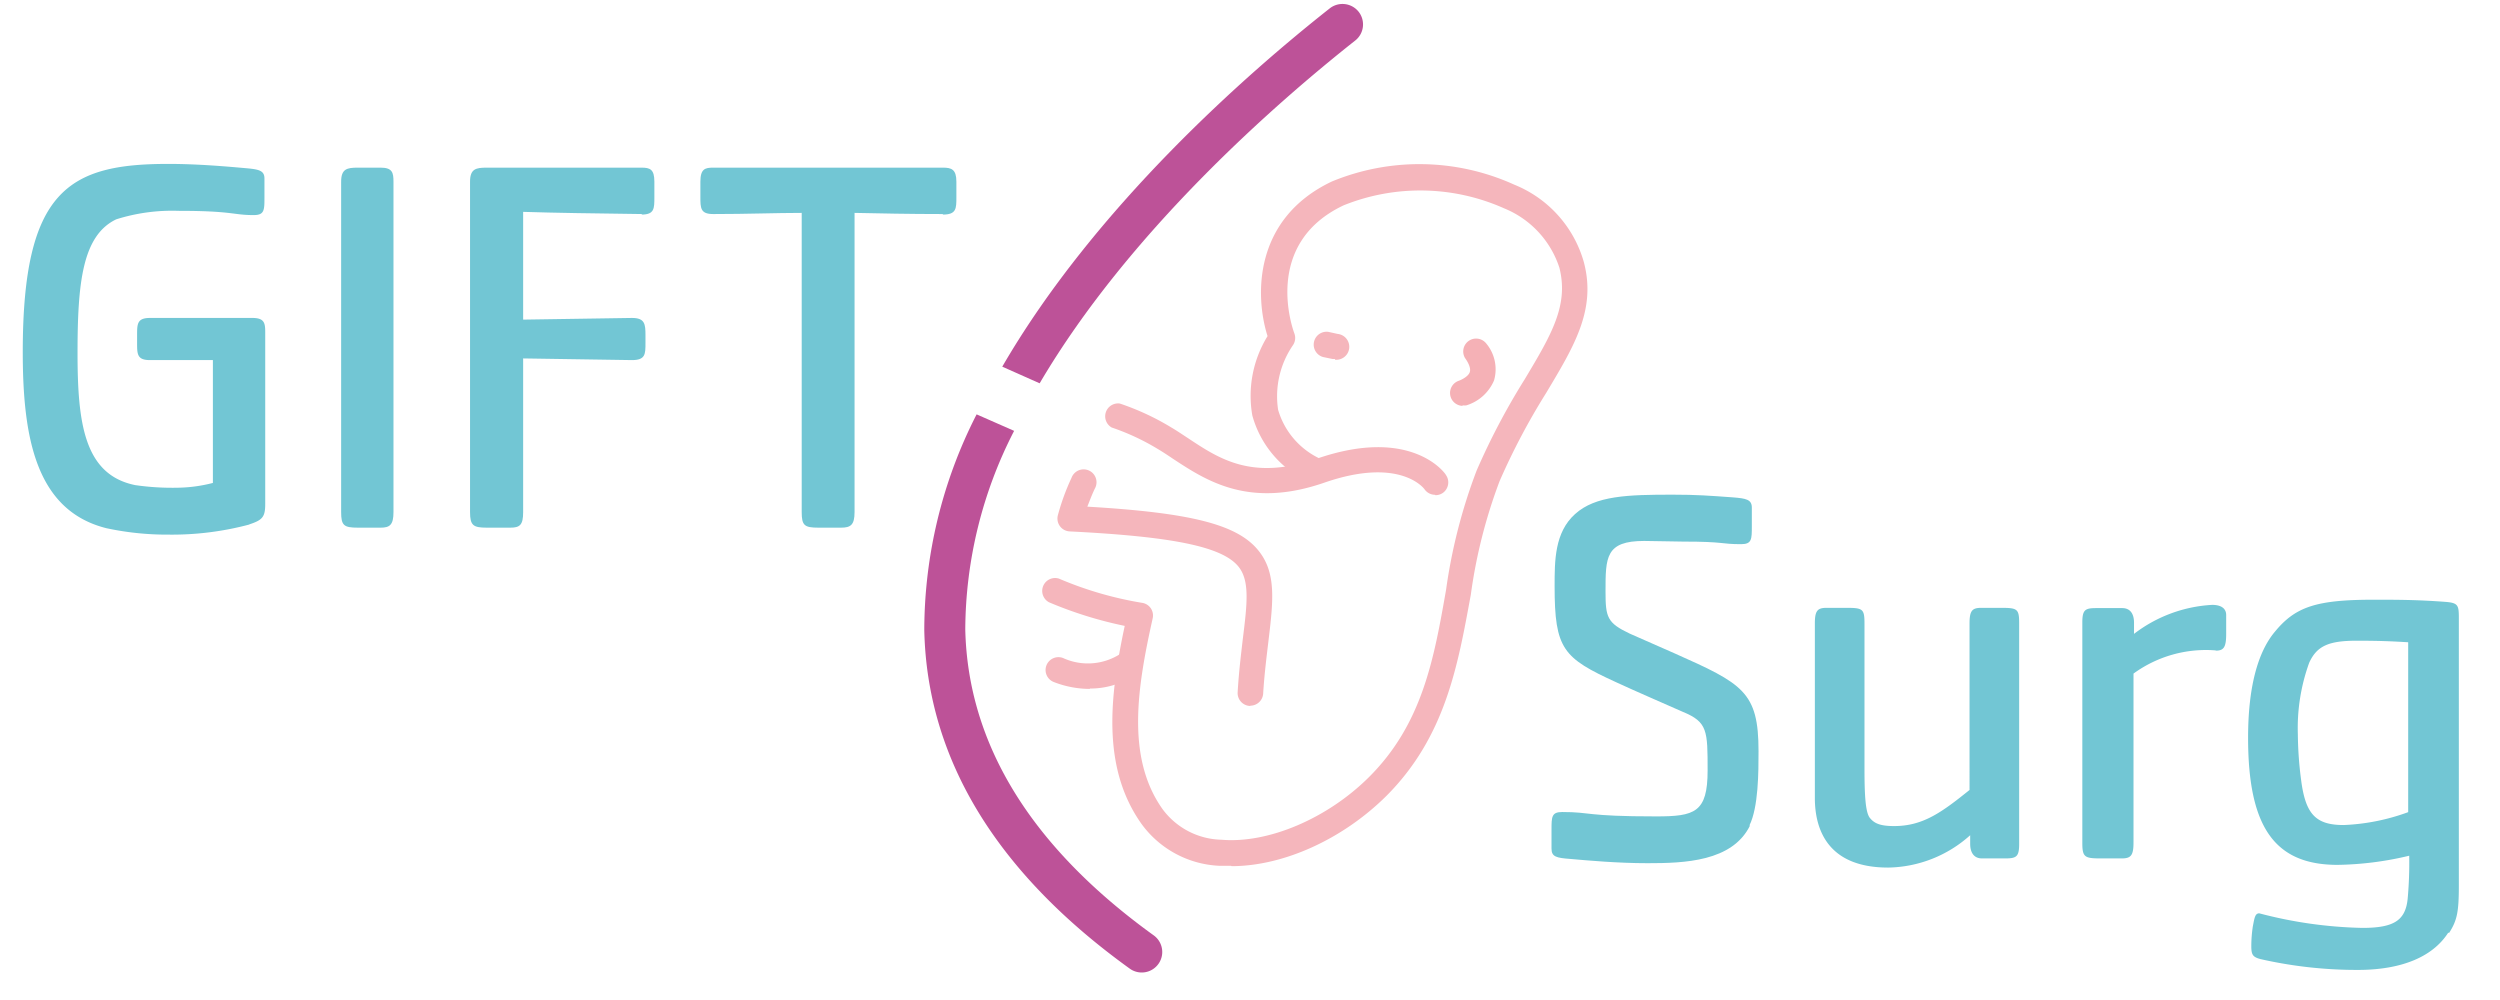 <?xml version="1.0" encoding="UTF-8" standalone="no"?>
<svg
   viewBox="0 0 500 200"
   version="1.1"
   id="svg40"
   sodipodi:docname="drawing-v00.svg"
   width="500"
   height="200"
   inkscape:version="1.1 (1:1.1+202105261517+ce6663b3b7)"
   xmlns:inkscape="http://www.inkscape.org/namespaces/inkscape"
   xmlns:sodipodi="http://sodipodi.sourceforge.net/DTD/sodipodi-0.dtd"
   xmlns="http://www.w3.org/2000/svg"
   xmlns:svg="http://www.w3.org/2000/svg">
  <sodipodi:namedview
     id="namedview42"
     pagecolor="#ffffff"
     bordercolor="#666666"
     borderopacity="1.0"
     inkscape:pageshadow="2"
     inkscape:pageopacity="0.0"
     inkscape:pagecheckerboard="0"
     showgrid="false"
     inkscape:document-units="mm"
     height="200px"
     inkscape:zoom="1.2689069"
     inkscape:cx="476.3943"
     inkscape:cy="149.34114"
     inkscape:window-width="1920"
     inkscape:window-height="1016"
     inkscape:window-x="0"
     inkscape:window-y="27"
     inkscape:window-maximized="1"
     inkscape:current-layer="svg40" />
  <defs
     id="defs4">
    <style
       id="style2">.cls-1{fill:#f5b6bc;}.cls-2{fill:#f5b1b6;}.cls-3{fill:#bd5298;}.cls-4{fill:#72c6d4;}</style>
  </defs>
  <g
     id="Layer_2"
     data-name="Layer 2"
     transform="matrix(2.578,0,0,2.578,4.552,0.789)">
    <g
       id="Layer_1-2"
       data-name="Layer 1">
      <path
         class="cls-1"
         d="m 101.8,27.54 a 0.76,0.76 0 0 1 -0.21,0 l -0.72,-0.15 a 1,1 0 0 1 0.42,-1.95 l 0.72,0.16 a 1.005,1.005 0 0 1 -0.21,2"
         id="path6" />
      <path
         class="cls-1"
         d="m 109.56,38.08 a 1,1 0 0 1 -0.82,-0.44 c -0.07,-0.09 -1.94,-2.52 -7.77,-0.5 -5.83,2.02 -9.13,-0.14 -11.73,-1.85 -0.4,-0.27 -0.79,-0.53 -1.18,-0.76 a 18,18 0 0 0 -3.58,-1.67 1,1 0 0 1 0.63,-1.86 19.81,19.81 0 0 1 4,1.86 c 0.41,0.24 0.82,0.52 1.25,0.8 2.47,1.64 5,3.34 10,1.63 7.36,-2.56 10,1.11 10.06,1.27 a 1,1 0 0 1 -0.26,1.38 1,1 0 0 1 -0.56,0.17"
         id="path8" />
      <path
         class="cls-1"
         d="m 93.74,66.86 c -0.32,0 -0.64,0 -0.95,0 a 7.9,7.9 0 0 1 -6,-3.25 c -3.12,-4.4 -2.45,-9.95 -1.3,-15.36 a 31.06,31.06 0 0 1 -5.87,-1.83 1,1 0 0 1 0.76,-1.84 27.88,27.88 0 0 0 6.45,1.88 1,1 0 0 1 0.68,0.42 1,1 0 0 1 0.15,0.78 c -1.18,5.29 -2.09,10.78 0.76,14.8 A 5.84,5.84 0 0 0 93,64.84 c 3.6,0.31 8.19,-1.63 11.42,-4.84 4.17,-4.14 5.06,-9.2 6,-14.55 a 42.34,42.34 0 0 1 2.37,-9.25 53.61,53.61 0 0 1 3.73,-7.08 c 2.07,-3.46 3.43,-5.74 2.69,-8.66 a 7.46,7.46 0 0 0 -4.28,-4.6 15.94,15.94 0 0 0 -12.45,-0.24 c -6.36,3 -3.94,9.65 -3.83,9.94 a 1,1 0 0 1 -0.12,0.93 7,7 0 0 0 -1.14,5 6.07,6.07 0 0 0 3.34,3.83 1.003,1.003 0 1 1 -1,1.74 8,8 0 0 1 -4.34,-5.13 8.83,8.83 0 0 1 1.18,-6.16 c -1,-3.16 -1.07,-9.13 5,-12 a 17.8,17.8 0 0 1 14.14,0.25 9.17,9.17 0 0 1 5.39,5.98 c 1,3.72 -0.76,6.57 -2.91,10.17 a 52.46,52.46 0 0 0 -3.61,6.83 40.1,40.1 0 0 0 -2.24,8.83 c -1,5.42 -1.94,11 -6.56,15.62 -3.4,3.37 -8,5.44 -12,5.44"
         id="path10" />
      <path
         class="cls-1"
         d="m 82.8,53.14 a 7.75,7.75 0 0 1 -2.8,-0.53 1,1 0 0 1 -0.59,-1.28 1,1 0 0 1 1.29,-0.59 4.63,4.63 0 0 0 4.42,-0.3 1,1 0 1 1 1.08,1.67 6.19,6.19 0 0 1 -3.44,1"
         id="path12" />
      <path
         class="cls-2"
         d="m 111.68,31.18 a 1,1 0 0 1 -0.29,-1.94 c 0.23,-0.08 0.76,-0.34 0.87,-0.68 0.11,-0.34 -0.18,-0.83 -0.37,-1.09 a 1,1 0 0 1 1.62,-1.16 3.12,3.12 0 0 1 0.63,2.9 3.42,3.42 0 0 1 -2.14,1.93 0.9,0.9 0 0 1 -0.28,0"
         id="path14" />
      <path
         class="cls-1"
         d="m 95.24,54.46 h -0.06 a 1,1 0 0 1 -0.93,-1.05 c 0.09,-1.55 0.26,-2.93 0.4,-4.14 0.34,-2.75 0.56,-4.56 -0.37,-5.66 C 93,42.1 89.22,41.32 81.21,40.92 a 1,1 0 0 1 -0.75,-0.41 1,1 0 0 1 -0.16,-0.83 17.58,17.58 0 0 1 1.06,-2.91 1,1 0 1 1 1.8,0.85 c -0.23,0.49 -0.42,1 -0.57,1.38 8,0.47 11.56,1.37 13.21,3.33 1.49,1.76 1.21,4 0.83,7.18 -0.14,1.18 -0.31,2.52 -0.4,4 a 1,1 0 0 1 -1,0.93"
         id="path16" />
      <path
         class="cls-3"
         d="m 69.94,48.6 c 0.22,9.95 5.58,18.78 15.94,26.24 a 1.59,1.59 0 0 0 1.86,-2.58 C 78.24,65.41 73.32,57.43 73.12,48.53 A 33.92,33.92 0 0 1 76.91,33.12 L 74,31.84 A 36.81,36.81 0 0 0 69.94,48.6"
         id="path18" />
      <path
         class="cls-3"
         d="M 103.64,0.61 A 1.6,1.6 0 0 0 101.4,0.34 c -6.34,5 -18.2,15.37 -25.41,27.8 l 2.9,1.29 C 85.82,17.64 97.26,7.67 103.37,2.84 a 1.59,1.59 0 0 0 0.27,-2.23"
         id="path20" />
      <path
         class="cls-4"
         d="m 17.6,40.38 a 23.33,23.33 0 0 1 -6.31,0.79 22.4,22.4 0 0 1 -4.81,-0.5 C 1,39.29 0,33.6 0,27 0,14.42 3.59,12.41 11.29,12.41 c 2.34,0 4.64,0.21 6,0.33 1,0.09 1.46,0.17 1.46,0.8 V 15 c 0,1 0,1.38 -0.84,1.38 -1.63,0 -1.58,-0.33 -5.85,-0.33 a 14.39,14.39 0 0 0 -4.81,0.66 c -2.63,1.26 -3,4.94 -3,10.37 0,5.43 0.51,9.45 4.48,10.25 a 20.06,20.06 0 0 0 3.34,0.2 11.43,11.43 0 0 0 2.68,-0.37 V 27.63 H 9.87 c -1,0 -1,-0.46 -1,-1.34 V 25.7 c 0,-0.87 0,-1.34 1,-1.34 h 7.94 c 0.92,0 1,0.38 1,1.09 v 13.34 c 0,1 -0.2,1.25 -1.25,1.59"
         id="path22" />
      <path
         class="cls-4"
         d="M 27.77,40.63 H 26 c -1.09,0 -1.3,-0.17 -1.3,-1.21 V 13.79 c 0,-1 0.46,-1.09 1.3,-1.09 h 1.76 c 0.91,0 1,0.38 1,1.09 v 25.63 c 0,1 -0.29,1.21 -1,1.21"
         id="path24" />
      <path
         class="cls-4"
         d="m 48.06,16.3 c -3.81,-0.05 -6.73,-0.09 -9.24,-0.17 v 8.36 l 8.44,-0.13 c 1,0 1.05,0.47 1.05,1.34 v 0.59 c 0,0.88 0,1.34 -1.05,1.34 L 38.82,27.5 v 11.92 c 0,1 -0.25,1.21 -1,1.21 H 36 c -1.05,0 -1.3,-0.17 -1.3,-1.21 V 13.79 c 0,-1 0.46,-1.09 1.3,-1.09 h 12 c 0.67,0 1,0.13 1,1.09 V 15 c 0,0.88 0,1.34 -1,1.34"
         id="path26" />
      <path
         class="cls-4"
         d="m 71.38,16.3 c -2.67,0 -4.89,-0.05 -6.85,-0.09 v 23.21 c 0,1 -0.3,1.21 -1.05,1.21 h -1.75 c -1.09,0 -1.3,-0.17 -1.3,-1.21 V 16.21 c -2,0 -4.18,0.09 -6.86,0.09 -1,0 -1,-0.46 -1,-1.34 v -1.17 c 0,-1 0.37,-1.09 1,-1.09 h 17.81 c 0.67,0 1.05,0.13 1.05,1.09 V 15 c 0,0.88 0,1.34 -1.05,1.34"
         id="path28" />
      <path
         class="cls-4"
         d="m 134,63.74 c -1.38,2.8 -5.1,2.92 -7.94,2.92 -2.34,0 -4.64,-0.21 -6,-0.33 -1.09,-0.08 -1.46,-0.17 -1.46,-0.8 v -1.46 c 0,-1 0,-1.38 0.83,-1.38 2.3,0 1.76,0.34 7.28,0.34 3,0 4,-0.3 4,-3.56 0,-3.09 0,-3.76 -1.92,-4.55 -1.71,-0.76 -3.47,-1.51 -5.18,-2.3 -4.1,-1.88 -4.77,-2.55 -4.77,-7.44 0,-2 0,-4.18 1.59,-5.61 1.59,-1.43 4.1,-1.5 7.57,-1.5 1.88,0 2.88,0.08 4.68,0.21 1,0.08 1.46,0.16 1.46,0.79 v 1.46 c 0,1 0,1.38 -0.83,1.38 -1.64,0 -1.22,-0.2 -4.52,-0.2 -0.75,0 -2.22,-0.05 -3,-0.05 -3,0 -3,1.26 -3,3.93 0,2 0.13,2.43 1.88,3.26 1.13,0.51 2.3,1 3.43,1.51 5.35,2.38 6.56,3 6.56,7.61 0,1.59 0,4.35 -0.71,5.77"
         id="path30" />
      <path
         class="cls-4"
         d="M 153.79,66.29 H 152 c -0.67,0 -0.92,-0.51 -0.92,-1.13 V 64.49 A 9.73,9.73 0 0 1 144.72,67 c -4.64,0 -5.69,-2.89 -5.69,-5.4 V 48.06 c 0,-1 0.21,-1.21 0.92,-1.21 h 1.51 c 1.29,0 1.42,0.08 1.42,1.21 V 59.3 c 0,2.14 0.08,3.43 0.42,3.85 0.34,0.42 0.79,0.63 1.88,0.63 2.26,0 3.72,-1.09 5.85,-2.8 V 48.06 c 0,-1 0.21,-1.21 0.92,-1.21 h 1.51 c 1.29,0 1.42,0.08 1.42,1.21 v 17.1 c 0,1 -0.21,1.13 -1.09,1.13"
         id="path32" />
      <path
         class="cls-4"
         d="m 170.11,50.15 a 9.56,9.56 0 0 0 -6.36,1.8 v 13.12 c 0,1 -0.21,1.22 -0.92,1.22 h -1.59 c -1.29,0 -1.46,-0.09 -1.46,-1.22 V 48 c 0,-1 0.21,-1.13 1.09,-1.13 h 2 c 0.67,0 0.92,0.5 0.92,1.13 v 0.87 a 10.92,10.92 0 0 1 6.06,-2.25 c 0.72,0 1.09,0.29 1.09,0.79 v 1.46 c 0,1 -0.17,1.3 -0.79,1.3"
         id="path34" />
      <path
         class="cls-4"
         d="m 185.06,49.52 c -1.33,-0.08 -2.3,-0.12 -4,-0.12 -2.17,0 -3.09,0.41 -3.68,1.71 a 14.88,14.88 0 0 0 -0.88,5.56 29,29 0 0 0 0.25,3.51 c 0.34,2.68 1.13,3.52 3.31,3.52 a 16.38,16.38 0 0 0 5,-1 z m 3.1,22.54 c -1.21,1.88 -3.64,2.88 -7,2.88 A 33.79,33.79 0 0 1 173.6,74.1 c -0.59,-0.16 -0.71,-0.33 -0.71,-1 a 10.21,10.21 0 0 1 0.12,-1.55 c 0.13,-0.66 0.17,-1 0.5,-1 a 33.87,33.87 0 0 0 8,1.13 c 2.46,0 3.34,-0.59 3.51,-2.26 a 31.07,31.07 0 0 0 0.12,-3.34 25.2,25.2 0 0 1 -5.56,0.71 c -4.93,0 -6.94,-3 -6.94,-9.87 0,-3.8 0.71,-6.6 2.09,-8.23 1.59,-1.93 3.22,-2.47 7.65,-2.47 1.84,0 3.35,0 5.61,0.17 0.92,0.08 1,0.25 1,1.21 v 20.78 c 0,2.05 -0.13,2.71 -0.75,3.68"
         id="path36" />
    </g>
  </g>
</svg>

